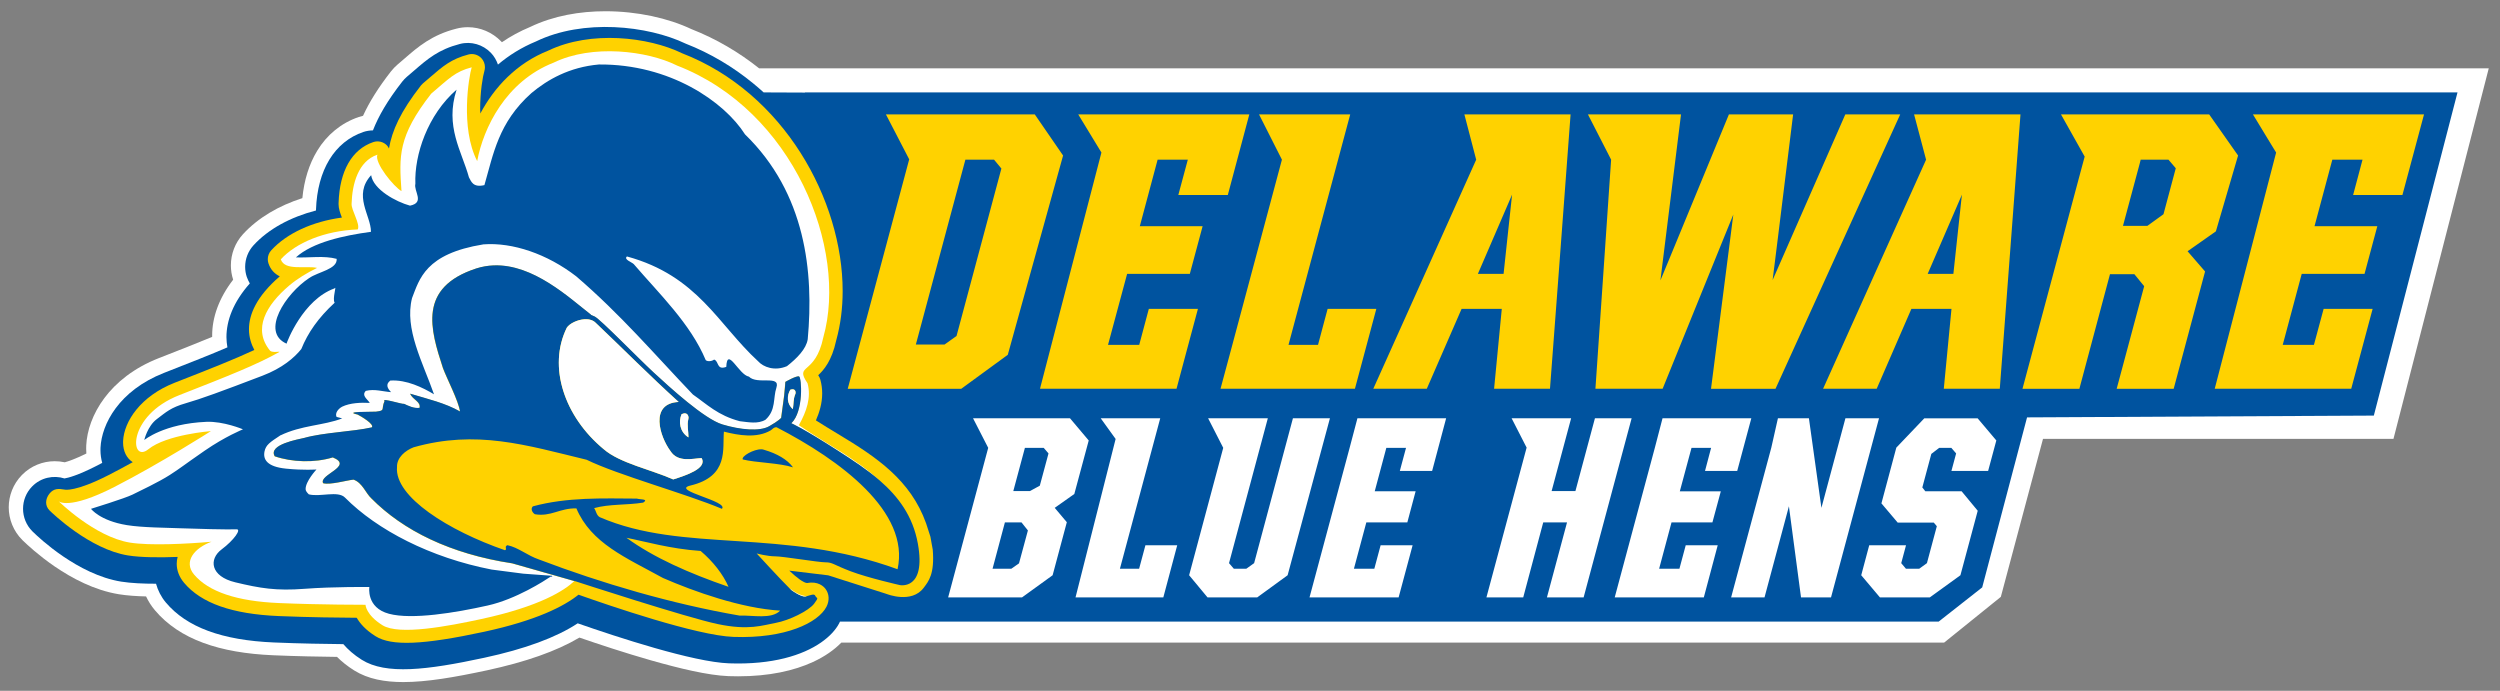 <svg xmlns="http://www.w3.org/2000/svg" height="69.083" viewBox="0 0 250 69.083" width="250"><rect x="0" y="0" width="250" height="69.083" fill="#808080" stroke="none"/><g transform="matrix(1.25 0 0 -1.25 -140.86 564.76)"><g><path d="m173.42 446.34c-1.61 1.281-3.422 2.356-5.423 3.141-1.872 0.883-4.324 1.424-6.866 1.428-2.047-0.001-4.154-0.356-6.029-1.257-0.818-0.339-1.572-0.752-2.261-1.222-0.02 0.022-0.04 0.044-0.06 0.064-0.705 0.729-1.668 1.138-2.666 1.138-0.306 0-0.616-0.038-0.923-0.119-1.935-0.491-3.055-1.442-4.125-2.375l-0.572-0.491c-0.186-0.16-0.36-0.337-0.523-0.543-1.02-1.307-1.742-2.465-2.241-3.56-0.112-0.025-0.225-0.057-0.339-0.096-1.408-0.474-2.562-1.435-3.327-2.7-0.655-1.078-1.048-2.361-1.188-3.791-1.88-0.602-3.542-1.568-4.755-2.89-0.629-0.691-0.963-1.583-0.963-2.491 0-0.383 0.059-0.77 0.182-1.144-1.145-1.482-1.682-3.024-1.679-4.478 0-0.032 0-0.063 0.001-0.096-1.15-0.479-2.537-1.024-4.259-1.697-3.991-1.561-5.702-4.629-5.816-6.987-0.004-0.089-0.005-0.179-0.005-0.267 0-0.13 0.005-0.256 0.015-0.381-0.888-0.439-1.444-0.625-1.728-0.702-0.262 0.058-0.531 0.086-0.799 0.086-0.947 0.002-1.911-0.366-2.63-1.104-0.7-0.715-1.053-1.655-1.053-2.582 0-0.949 0.369-1.908 1.097-2.628h0.001c0.016-0.017 0.021-0.021 0.024-0.025l0.015-0.014 0.05-0.046c0.268-0.26 1.188-1.131 2.508-2.034 1.352-0.917 3.12-1.883 5.118-2.21 0.665-0.107 1.408-0.156 2.173-0.174 0.182-0.385 0.416-0.759 0.707-1.105 0.973-1.158 2.283-2.026 3.865-2.608 1.583-0.585 3.443-0.901 5.604-0.994 1.865-0.08 3.744-0.113 5.101-0.13 0.372-0.372 0.826-0.741 1.376-1.085 1.114-0.692 2.442-0.928 3.926-0.929 1.889 0.002 4.092 0.382 6.699 0.941 3.079 0.666 5.538 1.52 7.392 2.618 1.554-0.536 3.635-1.224 5.702-1.815 2.318-0.658 4.569-1.203 6.215-1.269 0.265-0.009 0.524-0.014 0.778-0.014 2.492 0 4.479 0.45 5.99 1.147 0.937 0.435 1.695 0.963 2.268 1.552h88.225l4.533 3.657 3.375 12.642h28.037l7.622 29.638h-138.37z" fill="#fff"/><path d="m177.08 444.42 0.011-0.018-3.312 0.014c-0.28 0.255-0.566 0.502-0.86 0.742-1.589 1.299-3.386 2.382-5.377 3.159-3.039 1.454-8.208 2.006-11.977 0.175-1.154-0.476-2.164-1.109-3.041-1.851-0.119 0.346-0.304 0.672-0.566 0.943-0.64 0.663-1.585 0.941-2.477 0.708-1.714-0.446-2.577-1.191-3.669-2.135l-0.576-0.493c-0.128-0.111-0.26-0.245-0.364-0.379-1.174-1.503-1.9-2.753-2.348-3.907-0.256-0.007-0.515-0.042-0.765-0.127-2.306-0.783-3.684-3.048-3.791-6.214-0.002-0.024-0.002-0.047-0.003-0.069-2.04-0.525-3.815-1.488-4.999-2.787-0.435-0.478-0.666-1.094-0.666-1.721 0-0.271 0.043-0.542 0.131-0.807 0.065-0.196 0.155-0.356 0.241-0.52-1.328-1.497-1.868-2.97-1.868-4.295 0-0.281 0.033-0.553 0.077-0.82-1.315-0.567-2.935-1.206-5.061-2.037-3.611-1.413-4.999-4.103-5.09-5.979-0.003-0.071-0.004-0.14-0.004-0.211 0-0.358 0.052-0.695 0.139-1.014-0.163-0.086-0.327-0.172-0.489-0.255-1.476-0.754-2.245-0.943-2.528-0.99-0.888 0.279-1.894 0.07-2.589-0.641-0.486-0.496-0.727-1.141-0.727-1.784 0-0.659 0.253-1.317 0.758-1.816 0.004-0.005 0.016-0.015 0.022-0.022l0.049-0.045c0.427-0.418 3.548-3.388 7.024-3.947 0.787-0.126 1.781-0.169 2.785-0.168 0.149-0.533 0.404-1.047 0.787-1.503 1.661-1.974 4.487-3.02 8.644-3.196 2.082-0.088 4.191-0.121 5.554-0.134 0.361-0.42 0.833-0.849 1.479-1.254 1.927-1.205 5.17-0.832 9.779 0.161 3.273 0.704 5.779 1.631 7.492 2.759 3.152-1.099 9.234-3.098 12.099-3.201 3.489-0.126 5.899 0.651 7.358 1.66 0.707 0.488 1.193 1.03 1.464 1.551 0.023 0.042 0.039 0.086 0.059 0.13h87.899l3.48 2.734 3.588 13.601 27.742 0.143 6.695 25.858h-132.21z" fill="#00539f"/><path d="m61.846 3.816c-2.394-0.116-4.89 0.227-6.994 1.236-3.22 1.274-5.438 3.699-6.821 6.301-0.003-0.149-0.017-0.302-0.017-0.446 0-1.742 0.261-3.277 0.422-3.801 0.039-0.127 0.056-0.256 0.056-0.385 0-0.333-0.125-0.661-0.363-0.91-0.331-0.343-0.821-0.482-1.281-0.361-1.719 0.448-2.559 1.172-3.832 2.272l-0.735 0.631c-0.066 0.057-0.133 0.126-0.187 0.195-2.047 2.619-2.892 4.515-3.199 6.305-0.058-0.105-0.108-0.211-0.194-0.301-0.352-0.372-0.89-0.505-1.375-0.34-2.136 0.727-3.367 2.884-3.469 6.076-0.002 0.04-0.003 0.078-0.003 0.117 0 0.457 0.161 0.91 0.334 1.354-2.934 0.394-5.511 1.569-7.069 3.279-0.224 0.246-0.342 0.562-0.342 0.885 0 0.139 0.022 0.28 0.067 0.416 0.219 0.66 0.638 1.052 1.131 1.299-2.361 2.038-3.079 3.85-3.079 5.287 0 0.831 0.246 1.52 0.536 2.074-1.925 0.906-4.392 1.881-7.95 3.271-3.442 1.345-5.078 3.889-5.171 5.815-0.003 0.056-0.004 0.11-0.004 0.166 0 0.88 0.36 1.589 0.966 1.969-0.802 0.445-1.621 0.884-2.423 1.295-3.314 1.694-4.352 1.454-4.362 1.451l-0.014-0.002c-0.623-0.108-1.094-0.131-1.522 0.394-0.219 0.27-0.34 0.582-0.34 0.887 0 0.289 0.109 0.571 0.342 0.803 0.001 0.002 0.01 0.01 0.012 0.012 0.229 0.224 3.979 3.867 7.834 4.486 1.332 0.215 3.263 0.212 4.963 0.148-0.06 0.229-0.092 0.457-0.092 0.686 0 0.668 0.25 1.327 0.734 1.902 1.718 2.041 4.809 3.129 9.448 3.326 3.083 0.131 6.303 0.164 7.818 0.172 0.32 0.555 0.877 1.215 1.889 1.848 1.594 0.997 4.734 0.868 10.834-0.445 5.275-1.138 8.018-2.56 9.457-3.711 3.044 1.079 11.826 4.091 15.492 4.22 5.212 0.19 8.472-1.424 9.297-3.004 0.322-0.619 0.288-1.291-0.09-1.794-0.189-0.251-0.745-0.799-1.852-0.59-0.332-0.017-1.007-0.511-1.773-1.239 1.936 0.233 3.772 0.456 3.898 0.471 0.227 0.072 5.809 1.852 5.809 1.852 0.009 0.017 0.012 0.012 0.049 0.017 0.005 0 2.476 0.996 3.691-0.629 0.493-0.658 1.098-1.374 0.902-3.808 0.002 0.012-0.238-1.311-0.234-1.297l-0.432-1.336c-1.548-4.329-4.933-6.608-8.814-8.938-0.773-0.464-1.502-0.911-2.203-1.357 0.343-0.788 0.627-1.699 0.627-2.699 0-0.442-0.054-0.899-0.182-1.365-0.037-0.141-0.096-0.273-0.178-0.391-0.019-0.029-0.022-0.038-0.037-0.063 0.542-0.506 1.358-1.421 1.797-3.474 0.004-0.018 0.01-0.035 0.014-0.053 0.422-1.534 0.633-3.18 0.633-4.885 0-9.095-5.868-19.84-16.051-23.781l-0.002 0c-1.685-0.824-3.974-1.398-6.367-1.514zm45.974 7.625l2.32 3.815-6.09 23.414-0.05 0.209h13.65l0.84-3.145 1.3-4.843h-4.91l-0.96 3.597h-3.12l1.91-7.099h6.27l1.28-4.768h-6.28l1.78-6.652h3.02l-0.95 3.531h4.95l2.15-8.059h-17.11zm18.08 0l2.29 4.528-5.04 18.822-1.1 4.088h13.44l1.87-6.977 0.27-1.011h-4.87l-0.55 2.056-0.41 1.541h-2.95l0.24-0.906 5.93-22.141h-9.12zm32.89 0l2.32 4.528-0.77 11.263-0.8 11.647h6.72l5.68-14.004 1.39-3.42-0.41 3.221-1.82 14.203h6.45l7.58-16.684 4.89-10.754h-5.49l-5.24 11.94-2.03 4.627 0.54-4.324 1.51-12.243h-6.42l-5.96 14.452-0.89 2.148 0.25-2.018 1.81-14.582h-9.31zm66.5 0l1.4 2.307 0.92 1.508-6.14 23.623h13.65l2.14-7.988h-4.9l-0.97 3.597h-3.12l1.9-7.099h6.28l1.28-4.768h-6.28l1.78-6.652h3.02l-0.94 3.531h4.93l2.16-8.059h-4.36-12.75zm-136.7 0.002l2.328 4.493-6.147 22.945h11.352l4.653-3.399 5.53-19.927-2.83-4.112h-14.886zm57.846 0l1.18 4.528-6.84 15.236-3.45 7.672h5.35l3.48-7.988h4.02l-0.77 7.988h5.59l0.81-10.725 1.25-16.711h-10.62zm44.97 0l1.2 4.528-2.33 5.177-7.97 17.731h5.36l3.47-7.988h4.01l-0.77 7.988h5.6l1.51-20.008 0.56-7.428h-10.64zm14.69 0l2.37 4.219-0.51 1.893-5.71 21.326h5.69l3.06-11.459h2.44l0.98 1.201-2.75 10.258h5.7l3.14-11.731-1.75-2.023 2.83-1.99 2.22-7.582-0.75-1.069-2.14-3.043h-14.82zm-109.56 4.528h2.869l0.732 0.886-4.486 16.741-1.197 0.857h-2.871l4.953-18.484zm117.53 0h1.69 1.09l0.73 0.855-1.23 4.598-1.61 1.164h-2.44l1.68-6.256 0.09-0.361zm-62.86 3.496l-0.85 7.922h-2.57l3.42-7.922zm44.99 0l-0.06 0.49-0.8 7.432h-2.57l3.2-7.397 0.23-0.525z" transform="matrix(.8 0 0 -.8 112.69 451.81)" fill="#ffd200"/><path d="m166.84 446.57c-2.375 1.182-6.779 1.726-9.862 0.226-3.826-1.498-5.617-5.216-6.116-7.875-1.367 2.666-0.661 6.777-0.438 7.503-1.345-0.351-1.816-0.906-3.24-2.109-2.679-3.431-2.568-5.009-2.377-7.795-0.593 0.324-2.187 2.261-1.928 2.914-1.539-0.524-2.016-2.343-2.063-3.918-0.041-0.514 0.716-1.631 0.491-2.063-2.665-0.1-4.954-1.075-6.155-2.392 0.315-0.946 1.982-0.486 2.902-0.684-0.821-0.407-1.571-0.858-2.223-1.408-1.855-1.569-2.957-3.49-1.533-5.22 0.175-0.142 0.495-0.088 0.74-0.077-0.005-0.011-0.01-0.02-0.014-0.03-1.778-0.998-3.964-1.87-7.976-3.439-4.253-1.662-3.954-5.517-2.492-4.335 1.462 1.181 5.007 1.452 5.007 1.452s-4.04-2.582-7.725-4.469c-3.686-1.885-4.455-1.143-4.455-1.143s2.887-2.854 5.705-3.308c1.581-0.254 4.567-0.106 6.518 0.07-1.365-0.5-2.262-1.588-1.397-2.619 1.163-1.381 3.427-2.143 6.797-2.287 3.369-0.143 6.923-0.138 6.923-0.138s0.023-0.801 1.356-1.635c1.334-0.835 5.274-0.072 7.888 0.491 4.718 1.017 6.672 2.293 7.456 3.037l-4.973 1.416c-4.939 0.747-8.736 2.631-11.27 5.202-0.439 0.395-0.712 1.249-1.424 1.496-0.564-0.056-1.862-0.441-2.43-0.286-0.379 0.679 2.494 1.359 0.771 2.064-1.457-0.451-3.278-0.386-4.643 0.089-0.558 0.945 1.927 1.362 2.356 1.469 1.561 0.441 3.856 0.493 5.41 0.844 0.221 0.256-0.884 0.899-1.144 1.028-1.214 0.265 1.196 0.201 1.48 0.23 0.788 0.101 0.382 0.155 0.683 0.851-0.282 0.275 1.44-0.282 1.561-0.226 0.317-0.147 0.778-0.385 1.241-0.321 0.1 0.505-0.511 0.611-0.764 1.134 1.441-0.43 2.834-0.756 3.998-1.425-0.121 0.852-1.04 2.602-1.365 3.473-1.017 3.118-2.016 6.439 2.663 7.97 3.718 1.185 7.21-2.173 9.188-3.704-0.009-0.001-0.016-0.003-0.026-0.005 0.15-0.06 0.26-0.111 0.314-0.137 0.48-0.241 3.405-3.261 4.701-4.461 1.294-1.199 4.076-3.74 5.515-4.173 1.439-0.431 2.974-0.575 3.74-0.144 0.769 0.432 0.96 0.672 0.96 0.672s0.192 1.391 0.239 1.774 0.096 1.103 0.096 1.103 0.911 0.528 1.103 0.432c0.193-0.097 0.384-2.783-0.623-3.742 0 0 0.911-0.383 3.74-2.207 1.154-0.742 2.313-1.496 3.33-2.379-1.873 1.759-4.247 2.926-6.459 4.436 0.623 1.109 1 2.227 0.695 3.354-1.08 1.6 0.617 0.578 1.263 3.68 1.99 7.066-2.389 18.156-11.719 21.744" fill="#fff"/><path d="m59.885 6.451c-2.952 0.265-5.123 1.505-6.742 2.857-3.311 2.947-3.807 6.109-4.704 9.205-1.16 0.275-1.324-0.388-1.548-0.78-0.719-2.611-2.425-5.082-1.235-8.765-2.901 2.523-4.231 6.521-4.121 9.41-0.185 0.757 0.976 1.878-0.537 2.189-1.421-0.39-3.67-1.622-3.885-3.047-1.852 2.014-0.009 4.035-0.019 5.663-2.718 0.367-5.838 1.044-7.506 2.558 1.384 0.056 2.803-0.196 4.078 0.147 0.078 1.042-1.837 1.283-2.758 1.925-2.332 1.538-4.89 5.386-2.256 6.555 0.033-0.145 1.627-4.392 4.799-5.527 0.26-0.355-0.247 1.034 0.012 1.435-1.64 1.507-2.681 3.007-3.334 4.629-0.697 0.868-1.892 1.908-3.9 2.674-4.143 1.581-6.136 2.313-7.647 2.744-1.512 0.432-1.974 0.89-2.906 1.592s-1.252 2.09-1.252 2.09 1.959-1.639 6.209-1.82c1.71-0.075 3.662 0.748 3.662 0.748s-1.786 0.723-3.84 2.144c-2.169 1.501-2.416 1.741-3.49 2.428-1.121 0.717-2.966 1.584-3.717 1.957s-4.15 1.422-4.15 1.422 0.878 1.188 3.582 1.629c1.57 0.255 3.973 0.257 5.306 0.314 1.337 0.056 5.073 0.148 5.645 0.106 0.569-0.045-0.261 1.105-1.467 2.005-1.309 0.98-1.132 2.697 1.361 3.295 2.493 0.599 4.09 0.868 6.94 0.649 2.849-0.218 6.469-0.18 6.469-0.18s-0.338 2.064 1.964 2.678c2.303 0.614 6.658-0.108 9.873-0.828 2.839-0.636 5.661-2.463 6.286-2.883 0.144 0.006 0.228-0.011 0.129-0.09l-2.868-0.211-3.156-0.41c-6.119-1.188-11.448-3.955-14.664-7.197-0.702-0.722-2.478-0.035-3.617-0.324-0.195-0.184-0.318-0.361-0.322-0.51-0.024-0.79 1.086-1.977 1.086-1.977s-1.275 0.096-3.049-0.084c-1.907-0.192-2.312-0.929-2.145-1.73 0.135-0.644 0.542-0.911 1.557-1.58-0.017-0.041-0.031-0.088 0.012-0.006 2.124-1.037 4.334-0.987 6.199-1.709-0.202-0.036-0.363-0.115-0.565-0.149-0.166-0.344 0.113-0.778 0.551-1.019 0.798-0.389 1.888-0.427 2.772-0.381-0.255-0.4-0.849-0.734-0.401-1.203 0.881-0.218 1.699 0.07 2.528 0.127-0.369-0.379-0.572-0.791-0.073-1.158 1.614-0.104 3.237 0.696 4.367 1.373-1.113-3.175-2.982-6.55-2.197-9.621 0.743-1.893 1.317-4.434 7.139-5.372 2.913-0.219 6.37 0.951 9.281 3.198 4.443 3.814 7.772 7.738 11.666 11.816 1.391 0.964 2.499 2.099 4.688 2.67 0.845 0.093 1.812 0.308 2.576-0.15 1.065-0.975 0.739-2.155 1.088-3.209 0.419-1.296-1.907-0.252-2.752-1.1-1.009-0.17-2.174-3.071-2.262-0.973-0.997 0.356-0.708-0.571-1.219-0.732-0.174 0.15-0.621 0.241-0.834 0.059-1.531-3.656-4.634-6.614-7.199-9.604-0.227-0.218-1.028-0.468-0.68-0.766 7.109 1.946 9.096 6.792 13.104 10.469 0.541 0.607 1.667 1.02 2.894 0.504 0.983-0.769 1.934-1.722 2.079-2.695 0.617-6.705-0.197-14.589-6.272-20.488-2.06-3.249-7.495-7.047-14.613-6.987zm-10.533 20.09c-0.569 0.023-1.146 0.119-1.727 0.305-5.847 1.912-4.599 6.065-3.326 9.963 0.407 1.088 1.555 3.275 1.705 4.339-1.455-0.835-3.196-1.243-4.998-1.781 0.317 0.653 1.08 0.786 0.955 1.416-0.577 0.082-1.155-0.215-1.551-0.398-0.151 0.069-2.304-0.628-1.953-0.283-0.376 0.87 0.133 0.937-0.853 1.064-0.354 0.034-3.365-0.045-1.848 0.285 0.324 0.162 1.704 0.966 1.43 1.285-1.944 0.437-4.814 0.504-6.764 1.055-0.536 0.133-3.644 0.655-2.945 1.836 1.706 0.595 3.982 0.675 5.804 0.111 2.154 0.882-1.438 1.733-0.963 2.58 0.711 0.195 2.333-0.289 3.037-0.357 0.889 0.309 1.231 1.375 1.778 1.869 3.168 3.213 7.916 5.569 14.09 6.502l6.215 1.772 0.173 0.048s11.033 3.598 14.151 4.256c3.116 0.66 4.496 0.121 5.814-0.119 1.319-0.239 3.297-1.2 3.836-1.92 0.54-0.718 0.241-0.478 0.121-0.777-0.105-0.259-0.483-0.067-0.847 0.025-0.059 0.015-0.116 0.027-0.172 0.035-0.409 0.053-1.321-0.601-1.321-0.601-0.047-0.033-0.146-0.124-0.281-0.256-0.871-0.852-3.248-3.447-3.248-3.447s1.072 0.287 1.852 0.287c0.778 0 4.317 0.599 5.037 0.599 0.718 0 0.778 0.24 2.517 0.899 1.739 0.66 4.916 1.379 4.916 1.379s2.639 0.539 1.799-4.137c-0.497-2.771-1.965-4.717-3.81-6.318-1.271-1.104-2.722-2.046-4.164-2.975-3.539-2.278-4.676-2.758-4.676-2.758 1.26-1.199 1.019-4.556 0.779-4.676-0.239-0.119-1.379 0.541-1.379 0.541s-0.059 0.897-0.119 1.377c-0.06 0.479-0.299 2.219-0.299 2.219s-0.242 0.3-1.201 0.84c-0.959 0.539-2.877 0.359-4.676-0.182-1.799-0.539-5.275-3.716-6.894-5.214-1.618-1.5-5.277-5.276-5.875-5.577-0.067-0.034-0.206-0.095-0.393-0.172 0.011-0.001 0.02-0.003 0.031-0.005-2.163-1.673-5.774-5.098-9.757-4.934zm9.089 5.389c0.437-0.028 0.858 0.07 1.141 0.367 2.75 2.611 5.42 5.314 8.281 7.902-2.947 0.139-1.892 3.466-0.82 4.908 0.744 1.177 2.213 0.743 3.121 0.707 0.574 1.018-1.51 1.709-2.844 2.133-2.206-0.985-5.351-1.625-6.963-3.033-3.917-3.241-5.602-8.228-3.683-12.137 0.264-0.408 1.039-0.802 1.767-0.847zm20.78 7.002c0.377-0.026 0.374 0.383 0.291 0.521-0.192 0.464-0.144 0.944-0.227 1.461-0.634-0.531-0.605-1.377-0.25-1.943 0.07-0.024 0.132-0.036 0.186-0.039zm-10.68 2.408c0.3 0.048 0.349 0.436 0.287 0.59-0.141 0.597 0.014 1.169 0.018 1.81-0.878-0.537-1.009-1.569-0.694-2.312 0.161-0.08 0.289-0.104 0.389-0.088zm9.117 1.39c6.337 3.275 13.368 8.453 12.094 14.196-11.481-4.189-21.368-1.569-29.777-5.205-0.342-0.195-0.357-0.609-0.563-0.907 1.516-0.423 3.248-0.285 4.906-0.55 0.611-0.39-0.393-0.299-0.627-0.401-3.399-0.021-6.977-0.156-10.406 0.774-0.253 0.239-0.07 0.617 0.199 0.789 1.613 0.273 2.47-0.619 4.151-0.586 1.478 3.494 4.954 4.922 8.658 6.961 3.127 1.363 7.852 3.038 11.721 3.263-0.859 0.894-2.739 0.449-4.073 0.497-6.794-1.179-13.769-3.225-20.041-5.608-1.179-0.401-2.063-1.202-3.16-1.432-0.359 0.15 0.016 0.413-0.248 0.504-5.629-1.946-11.064-5.351-10.793-8.318-0.035-0.939 0.822-1.651 1.653-1.973 6.281-1.778 11.23-0.229 17.308 1.245 3.127 1.528 10.032 3.428 13.526 4.906 0.74-0.758-5.147-1.841-3.163-2.324 3.903-0.922 3.203-3.699 3.364-5.395 1.476 0.377 3.292 0.687 4.681-0.127 0.19-0.116 0.277-0.321 0.59-0.309zm-1.525 2.202c-0.745-0.019-2.023 0.686-1.86 1.017 1.33 0.331 3.701 0.344 5.028 0.791-0.572-0.79-1.594-1.375-2.887-1.754-0.079-0.035-0.175-0.052-0.281-0.054zm-13.492 8.849c1.886 0.37 4.364 1.107 7.418 1.317 1.257 1.065 2.245 2.338 2.791 3.588-3.922-1.352-7.447-2.899-10.209-4.905z" transform="matrix(.8 0 0 -.8 112.69 451.81)" fill="#00539f"/><path d="m54.891 5.031c-0.033 0.013-0.063 0.028-0.094 0.043 0.018-0.01 0.036-0.013 0.053-0.021 0.015-0.006 0.027-0.016 0.041-0.021zm3.55 26.899c-0.728 0.045-1.504 0.439-1.767 0.847-1.919 3.909-0.234 8.896 3.685 12.137 1.612 1.408 4.755 2.048 6.961 3.033 1.333-0.424 3.418-1.115 2.844-2.135-0.908 0.037-2.377 0.472-3.121-0.705-1.072-1.442-2.127-4.769 0.82-4.908-2.861-2.588-5.531-5.291-8.281-7.902-0.283-0.297-0.703-0.395-1.141-0.367zm20.78 7.002c-0.054 0.003-0.118 0.015-0.188 0.039-0.354 0.566-0.383 1.412 0.252 1.943 0.083-0.518 0.035-0.997 0.229-1.461 0.082-0.138 0.084-0.547-0.293-0.521zm-10.68 2.41c-0.1-0.016-0.229 0.003-0.391 0.084-0.315 0.744-0.182 1.777 0.696 2.316-0.004-0.642-0.158-1.216-0.018-1.812 0.063-0.154 0.014-0.54-0.287-0.588zm28.762 0.49l1.515 2.955-4.006 14.955h7.388l3.06-2.215 1.42-5.304-1.21-1.436 1.96-1.387 1.44-5.351-1.87-2.217h-9.697zm12.767 0l1.49 2.066-4.01 15.844h8.78l1.39-5.215h-3.18l-0.63 2.348h-1.92l4.03-15.043h-5.95zm10.74 0l1.51 2.955-3.41 12.74 1.84 2.215h4.97l3.04-2.215 4.23-15.695h-3.7l-3.88 14.486-0.78 0.557h-1.25l-0.48-0.557 3.88-14.486h-5.97zm14.93 0l-0.78 2.955-4.01 14.953h8.91l1.4-5.213h-3.2l-0.63 2.348h-2.04l1.24-4.631h4.1l0.83-3.113h-4.09l1.16-4.344h1.97l-0.62 2.309h3.23l1.4-5.264h-8.87zm15.42 0l1.5 2.932-4.02 14.978h3.68l2-7.498h2.38l-2.01 7.498h3.67l4.8-17.91h-3.67l-1.95 7.275h-2.38l1.95-7.275h-5.95zm15.09 0l-0.77 2.955-4.01 14.953h8.91l1.39-5.213h-3.2l-0.63 2.35h-2.03l1.24-4.635h4.09l0.84-3.109h-4.1l1.17-4.346h1.96l-0.61 2.309h3.22l1.41-5.264h-8.88zm11.54 0l-0.66 2.932-4.02 14.978h3.34l2.44-9.111 1.21 9.111h3l4.8-17.91h-3.36l-2.4 8.957-1.25-8.957h-3.1zm14.64 0l-2.8 2.934-1.49 5.574 1.63 1.926h3.61l0.3 0.359-0.99 3.693-0.77 0.557h-1.33l-0.47-0.557 0.48-1.791h-3.68l-0.8 3 1.87 2.215h4.99l3.06-2.215 1.73-6.449-1.61-1.947h-3.63l-0.3-0.383 0.9-3.355 0.79-0.606h1.21l0.48 0.559-0.47 1.75h3.67l0.82-3.049-1.87-2.215h-5.33zm-164.44 1.674c0 0.007 0.008 0.03 0.016 0.051 0.004-0.003 0.01-0.004 0.013-0.008-0.021-0.041-0.029-0.05-0.029-0.043zm74.498 1.281h1.88l0.48 0.559-0.87 3.226-0.99 0.537h-1.66l1.16-4.322zm-2 7.455h1.66l0.64 0.807-0.89 3.289-0.77 0.539h-1.876l1.236-4.635zm-21.578 6.555c0.135 0.131 0.234 0.222 0.283 0.254 0 0 0.91 0.652 1.319 0.599 0.055-0.006 0.114-0.02 0.172-0.035-0.524-0.004-1.148-0.338-1.774-0.818z" transform="matrix(.8 0 0 -.8 112.69 451.81)" fill="#fff"/></g></g></svg>
